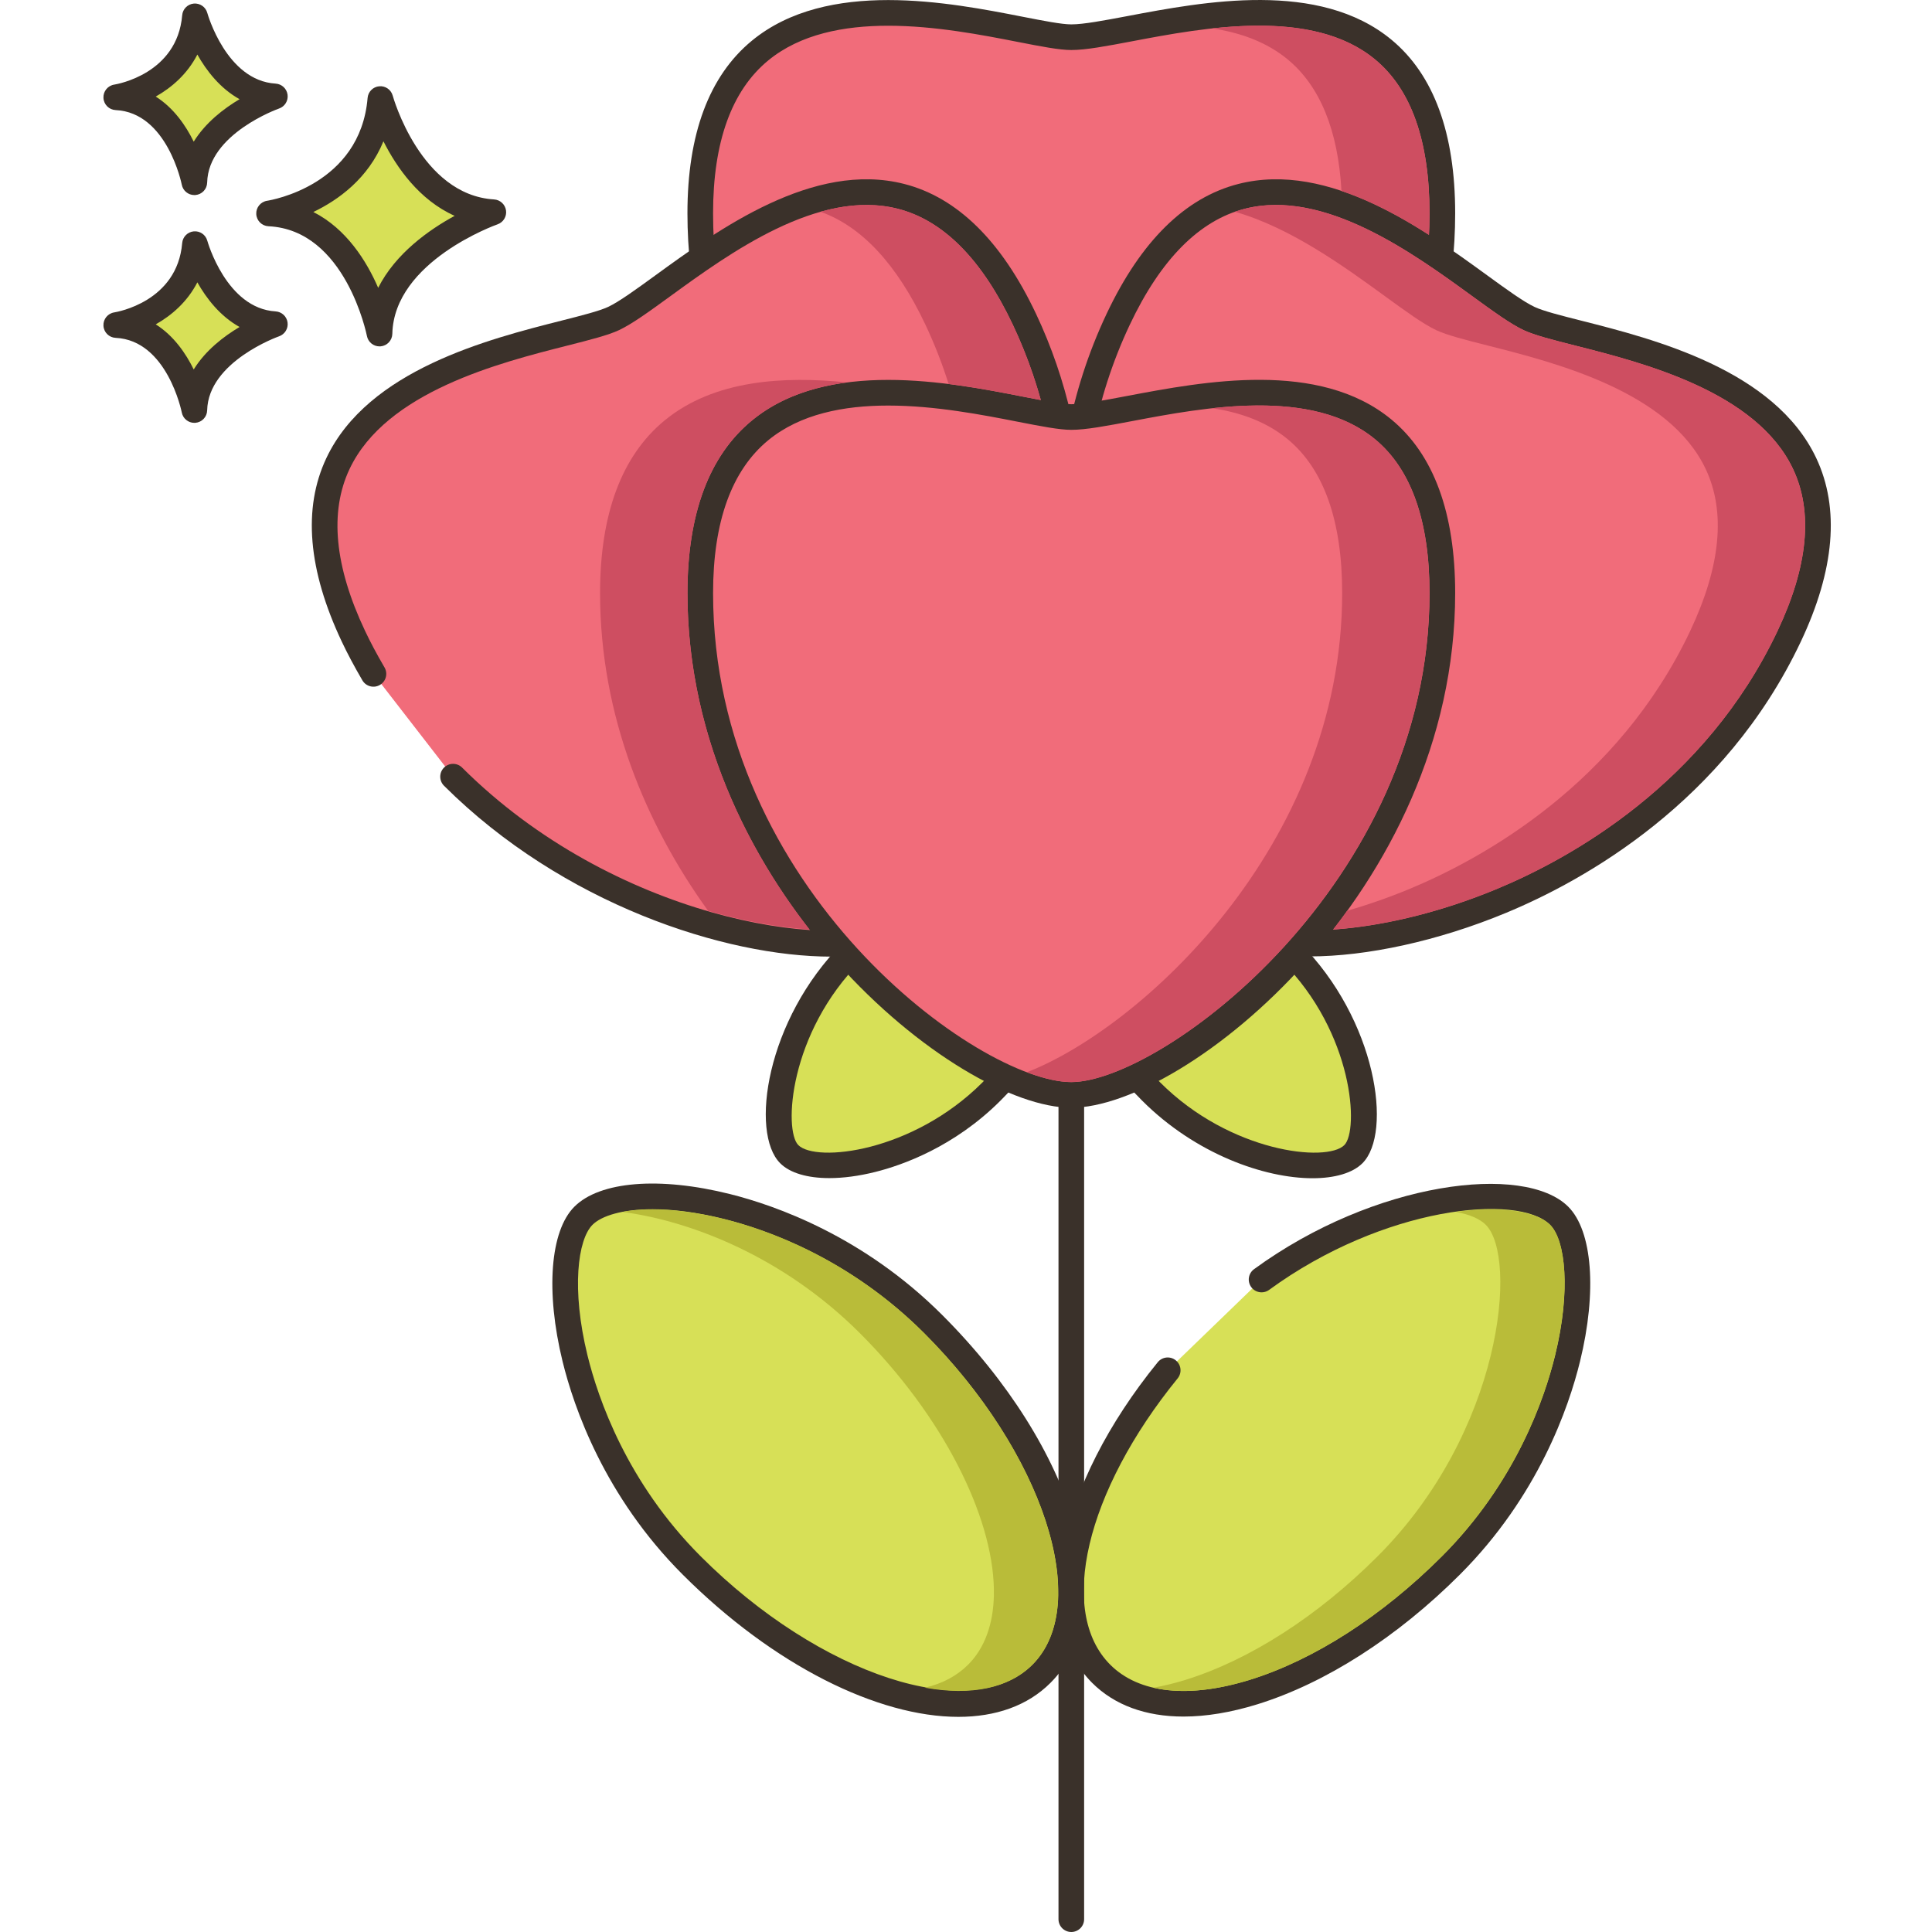 <?xml version="1.0" encoding="UTF-8"?>
<!DOCTYPE svg PUBLIC '-//W3C//DTD SVG 1.0//EN'
          'http://www.w3.org/TR/2001/REC-SVG-20010904/DTD/svg10.dtd'>
<svg contentScriptType="text/ecmascript" width="100pt" xmlns:xlink="http://www.w3.org/1999/xlink" zoomAndPan="magnify" contentStyleType="text/css" viewBox="-24 0 452 452.208" height="100.0pt" preserveAspectRatio="xMidYMid meet" xmlns="http://www.w3.org/2000/svg" version="1.0"
><path style="fill:#d7e057;" d="m194.312 309.91c-29.602-29.605-71.879-35.324-81.855-25.348-9.445 9.445-4.258 52.254 25.344 81.855 29.605 29.605 66.254 40.953 81.859 25.348 15.605-15.605 4.258-52.254-25.348-81.855zm0 0"
  /><path style="fill:#3a312a;" d="m196.434 307.789c-18.418-18.422-39.035-25.641-49.68-28.305-16.508-4.129-30.461-3-36.418 2.957-5.68 5.676-6.762 19.883-2.766 36.203 2.641 10.781 9.801 31.59 28.113 49.898 21.348 21.348 45.77 33.309 64.527 33.309 8.695 0 16.176-2.57 21.57-7.965 17.031-17.031 5.898-54.852-25.348-86.098zm21.105 81.855c-14.164 14.168-49.707 2.562-77.613-25.344-17.277-17.277-24.035-36.914-26.527-47.082-3.789-15.48-2.277-27.078 1.176-30.535 2.109-2.109 6.988-3.645 14.07-3.645 4.652 0 10.254.664 16.648 2.266 10.047 2.512 29.5 9.328 46.898 26.727 27.906 27.902 39.512 63.449 25.348 77.613zm0 0"
  /><path style="fill:#d7e057;" d="m340.844 284.562c-8.668-8.668-41.719-5.477-69.656 14.926l-21.977 21.246c-22.141 27.207-29.32 57.285-15.574 71.035 15.605 15.602 52.254 4.254 81.859-25.352 29.602-29.602 34.789-72.41 25.348-81.855zm0 0"
  /><path style="fill:#3a312a;" d="m342.961 282.441c-10.23-10.23-45.32-5.988-73.543 14.625-1.34.977-1.633 2.852-.656 4.191.977 1.34 2.852 1.629 4.191.652 26.707-19.5 58.312-22.684 65.766-15.223 3.457 3.453 4.969 15.051 1.176 30.531-2.488 10.168-9.246 29.809-26.523 47.082-13.98 13.98-29.938 24.238-44.941 28.883-14.352 4.441-25.949 3.184-32.672-3.539-12.387-12.383-5.746-40.566 15.781-67.016 1.047-1.285.852-3.176-.434-4.219-1.285-1.047-3.172-.855-4.223.434-23.508 28.879-29.973 60.445-15.367 75.043 5.238 5.238 12.578 7.898 21.395 7.898 5.277 0 11.086-.953 17.293-2.875 15.918-4.93 32.754-15.711 47.41-30.371 18.309-18.309 25.473-39.121 28.109-49.895 4-16.32 2.914-30.527-2.762-36.203zm0 0"
  /><path style="fill:#d7e057;" d="m278.016 222.82c-17.117-17.117-38.305-23.676-47.324-14.656-9.023 9.023-2.465 30.215 14.652 47.328 17.117 17.117 41.559 20.422 47.328 14.652 5.457-5.457 2.461-30.207-14.656-47.324zm0 0"
  /><path style="fill:#3a312a;" d="m280.137 220.699c-18.566-18.566-41.215-25.004-51.57-14.652-10.348 10.348-3.914 33 14.656 51.566 12.5 12.504 28.617 18.168 39.887 18.168 5.203 0 9.379-1.211 11.684-3.512 7.117-7.121 3.301-33.613-14.656-51.57zm10.414 47.328c-4.121 4.125-26.711 1.719-43.086-14.656-15.648-15.648-22.359-35.379-14.652-43.082 2.176-2.176 5.309-3.203 9.043-3.203 9.48 0 22.812 6.625 34.039 17.855 16.891 16.887 18.09 39.648 14.656 43.086zm0 0"
  /><path style="fill:#d7e057;" d="m222.609 208.164c-9.023-9.02-30.211-2.457-47.328 14.656-17.113 17.117-20.113 41.867-14.652 47.324 5.766 5.77 30.211 2.465 47.324-14.652 17.117-17.113 23.676-38.305 14.656-47.328zm0 0"
  /><path style="fill:#3a312a;" d="m224.73 206.047c-10.352-10.352-33.004-3.914-51.57 14.652-17.957 17.957-21.773 44.449-14.652 51.57 2.297 2.297 6.387 3.48 11.504 3.48 3.238 0 6.887-.473 10.754-1.441 6.281-1.57 18.445-5.832 29.309-16.695 8.617-8.617 14.965-18.539 17.875-27.934 3.113-10.051 1.969-18.449-3.219-23.633zm-2.512 21.859c-2.629 8.48-8.445 17.527-16.383 25.465-16.379 16.375-38.957 18.781-43.086 14.652-3.434-3.438-2.234-26.195 14.652-43.082 11.23-11.23 24.562-17.859 34.043-17.859 3.73 0 6.867 1.027 9.043 3.203 3.539 3.539 4.152 9.797 1.73 17.621zm0 0"
  /><path style="fill:#f16c7a;" d="m226.648 8.707c-14.914 0-86.848-28.312-86.848 41.211 0 69.523 62.848 117.457 86.848 117.457 23.332 0 86.848-47.93 86.848-117.457 0-69.523-69.301-41.211-86.848-41.211zm0 0"
  /><path style="fill:#3a312a;" d="m301.605 9.316c-16.953-14.043-43.926-8.941-61.777-5.559-5.535 1.043-10.312 1.949-13.18 1.949-2.242 0-6.457-.824-11.34-1.777-17.113-3.352-45.754-8.953-63.43 5.602-10.004 8.238-15.078 21.824-15.078 40.387 0 69.594 63.051 120.457 89.848 120.457 26.801 0 89.848-50.863 89.848-120.457 0-18.758-5.012-32.418-14.891-40.602zm-74.957 155.059c-21.555 0-83.848-44.961-83.848-114.457 0-16.684 4.336-28.711 12.887-35.754 7.527-6.199 17.746-8.141 28.109-8.141 10.969 0 22.094 2.176 30.355 3.793 5.402 1.055 9.668 1.891 12.496 1.891 3.426 0 8.223-.91 14.297-2.059 16.742-3.172 42.051-7.957 56.832 4.289 8.441 6.992 12.719 19.098 12.719 35.98 0 68.234-62.945 114.457-83.848 114.457zm0 0"
  /><path style="fill:#f16c7a;" d="m215.648 74.688c-29.711-62.855-80.266-7.641-96.129-.141-13.48 6.371-90.617 11.52-60.902 74.375 1.445 3.055 3.031 5.969 4.691 8.809l18.633 24.059c35.688 35.574 88.129 44.363 105.395 36.203 21.094-9.973 58.031-80.453 28.312-143.305zm0 0"
  /><path style="fill:#3a312a;" d="m218.363 73.398c-8.016-16.953-18.387-27.164-30.816-30.34-21.324-5.457-43.531 10.691-58.227 21.375-4.555 3.312-8.492 6.176-11.082 7.398-2.031.957-6.191 2.016-11.012 3.238-16.902 4.289-45.191 11.461-54.953 32.176-5.523 11.723-4.301 26.176 3.633 42.961 1.328 2.809 2.902 5.766 4.809 9.035.836 1.43 2.672 1.914 4.102 1.078 1.434-.836 1.914-2.672 1.078-4.102-1.844-3.16-3.293-5.887-4.566-8.578-7.133-15.082-8.352-27.812-3.629-37.836 8.555-18.148 35.121-24.891 51-28.918 5.332-1.352 9.543-2.422 12.102-3.625 3.098-1.469 7.047-4.336 12.047-7.973 13.785-10.023 34.613-25.16 53.211-20.414 10.621 2.711 19.66 11.828 26.879 27.094 29.16 61.688-7.992 130.379-26.887 139.312-15.844 7.488-66.605-.344-101.992-35.617-1.176-1.172-3.074-1.168-4.246.008-1.168 1.172-1.164 3.07.008 4.242 27.793 27.703 65.781 39.996 90.648 39.996 7.422 0 13.68-1.098 18.145-3.207 24.23-11.457 59.492-84.391 29.75-147.305zm0 0"
  /><path style="fill:#f16c7a;" d="m333.777 74.547c-15.863-7.5-66.414-62.719-96.133.141-29.711 62.852 7.223 133.332 28.316 143.305 21.699 10.258 99.004-6.215 128.719-69.066 29.715-62.859-47.418-68.008-60.902-74.379zm0 0"
  /><path style="fill:#3a312a;" d="m401.023 107.246c-9.758-20.707-38.047-27.887-54.949-32.176-4.82-1.219-8.984-2.277-11.016-3.238-2.59-1.223-6.527-4.086-11.082-7.398-14.695-10.684-36.898-26.832-58.23-21.375-12.43 3.176-22.797 13.387-30.812 30.344-17.785 37.617-10.797 74.812-5.051 93.641 7.688 25.195 22.324 47.762 34.797 53.66 4.508 2.125 10.645 3.156 17.781 3.156 13.258 0 29.961-3.555 46.004-10.219 18.09-7.512 51.102-25.742 68.926-63.438 7.934-16.781 9.156-31.234 3.633-42.957zm-9.055 40.395c-16.961 35.879-48.508 53.285-65.801 60.461-25.625 10.637-49.48 11.641-58.922 7.176-9.273-4.383-23.508-23.391-31.625-49.984-5.492-17.996-12.18-53.535 4.738-89.328v.004c7.215-15.266 16.262-24.383 26.875-27.098 18.594-4.758 39.43 10.395 53.215 20.418 4.996 3.633 8.945 6.504 12.043 7.969 2.559 1.207 6.773 2.277 12.105 3.629 15.875 4.027 42.445 10.77 51 28.918 4.719 10.02 3.5 22.754-3.629 37.836zm0 0"
  /><path style="fill:#3a312a;" d="m226.648 222.707c-1.66 0-3 1.344-3 3v223.5c0 1.656 1.34 3 3 3 1.656 0 3-1.344 3-3v-223.5c0-1.656-1.344-3-3-3zm0 0"
  /><path style="fill:#f16c7a;" d="m226.648 97.609c-14.914 0-86.848-28.312-86.848 41.211 0 69.527 62.848 117.457 86.848 117.457 23.332 0 86.848-47.93 86.848-117.457 0-69.523-69.301-41.211-86.848-41.211zm0 0"
  /><path style="fill:#3a312a;" d="m301.605 98.219c-16.953-14.043-43.926-8.938-61.777-5.562-5.535 1.051-10.312 1.957-13.18 1.957-2.246 0-6.461-.824-11.344-1.781-17.109-3.348-45.754-8.953-63.43 5.605-10.004 8.23-15.074 21.824-15.074 40.383 0 69.59 63.047 120.457 89.848 120.457 26.797 0 89.848-50.867 89.848-120.457 0-18.758-5.012-32.418-14.891-40.602zm-74.957 155.059c-21.555 0-83.848-44.965-83.848-114.457 0-16.684 4.336-28.715 12.887-35.758 7.527-6.195 17.746-8.137 28.109-8.137 10.965 0 22.094 2.176 30.355 3.793 5.402 1.055 9.668 1.891 12.496 1.891 3.426 0 8.223-.91 14.297-2.059 16.746-3.172 42.051-7.957 56.832 4.285 8.438 6.992 12.719 19.102 12.719 35.984 0 68.234-62.945 114.457-83.848 114.457zm0 0"
  /><path style="fill:#d7e057;" d="m64.926 23.184c-1.949 23.125-26.051 26.777-26.051 26.777 20.695.973 25.852 28.117 25.852 28.117.441-19.352 26.641-28.402 26.641-28.402-19.629-1.176-26.441-26.492-26.441-26.492zm0 0"
  /><path style="fill:#3a312a;" d="m91.547 46.68c-17.207-1.031-23.664-24.047-23.727-24.281-.383-1.406-1.723-2.348-3.168-2.203-1.449.129-2.594 1.281-2.715 2.734-1.723 20.43-22.629 23.926-23.512 24.062-1.527.23-2.629 1.582-2.547 3.121.082 1.543 1.316 2.77 2.855 2.844 18.059.848 22.996 25.434 23.047 25.684.273 1.422 1.516 2.434 2.941 2.434.086 0 .168-.004.254-.008 1.527-.129 2.715-1.387 2.75-2.922.391-17.016 24.383-25.551 24.625-25.637 1.352-.469 2.184-1.828 1.988-3.242-.199-1.418-1.367-2.5-2.793-2.586zm-27.133 20.691c-2.711-6.262-7.418-13.812-15.176-17.75 5.863-2.812 12.82-7.828 16.406-16.547 3.102 6.141 8.398 13.758 16.668 17.445-6.016 3.277-13.844 8.809-17.898 16.852zm0 0"
  /><path style="fill:#d7e057;" d="m21.527 57.145c-1.379 16.355-18.426 18.938-18.426 18.938 14.637.691 18.285 19.891 18.285 19.891.312-13.688 18.844-20.09 18.844-20.09-13.883-.832-18.703-18.738-18.703-18.738zm0 0"
  /><path style="fill:#3a312a;" d="m40.406 72.887c-11.531-.688-15.941-16.371-15.984-16.527-.379-1.406-1.707-2.336-3.164-2.207-1.453.133-2.598 1.289-2.719 2.738-1.16 13.738-15.297 16.133-15.887 16.227-1.523.23-2.625 1.582-2.543 3.121.078 1.543 1.312 2.77 2.852 2.84 12.07.57 15.449 17.293 15.48 17.457.27 1.426 1.516 2.438 2.941 2.438.086 0 .168-.004.25-.008 1.531-.129 2.719-1.387 2.754-2.922.258-11.418 16.66-17.27 16.824-17.324 1.352-.469 2.188-1.828 1.992-3.246-.195-1.418-1.363-2.5-2.797-2.586zm-19.168 13.59c-1.848-3.77-4.68-7.895-8.891-10.559 3.707-2.082 7.391-5.258 9.742-9.832 2.113 3.746 5.305 7.906 9.879 10.449-3.699 2.195-7.977 5.477-10.73 9.941zm0 0"
  /><path style="fill:#d7e057;" d="m21.527 3.828c-1.379 16.359-18.426 18.941-18.426 18.941 14.637.688 18.285 19.887 18.285 19.887.312-13.688 18.844-20.09 18.844-20.09-13.883-.832-18.703-18.738-18.703-18.738zm0 0"
  /><path style="fill:#3a312a;" d="m40.406 19.57c-11.531-.688-15.941-16.371-15.984-16.527-.379-1.406-1.707-2.332-3.164-2.207-1.453.133-2.598 1.289-2.719 2.738-1.16 13.738-15.297 16.133-15.887 16.227-1.523.23-2.625 1.582-2.543 3.121.078 1.543 1.312 2.77 2.855 2.844 12.07.566 15.445 17.289 15.477 17.453.27 1.426 1.52 2.438 2.945 2.438.082 0 .164-.004.25-.008 1.531-.125 2.715-1.387 2.75-2.922.262-11.418 16.664-17.27 16.824-17.324 1.355-.469 2.188-1.828 1.992-3.246s-1.363-2.5-2.797-2.586zm-19.168 13.59c-1.848-3.77-4.68-7.891-8.891-10.559 3.707-2.082 7.391-5.258 9.742-9.832 2.113 3.75 5.305 7.91 9.879 10.449-3.699 2.199-7.977 5.48-10.73 9.941zm0 0"
  /><g style="fill:#ce4e61;"
  ><path d="m297.77 13.93c-9.902-8.203-24.543-8.762-38.16-7.281 6.617.98 12.758 3.18 17.719 7.281 7.539 6.258 11.762 16.578 12.559 30.777 7.223 2.402 14.141 6.199 20.461 10.262.082-1.68.141-3.34.141-5.039 0-16.902-4.281-29-12.719-36zm0 0"
    /><path d="m151.867 98.43c6.359-5.242 14.141-7.863 22.301-8.922-14.719-1.5-31.102-.66-42.738 8.922-10 8.238-15.082 21.816-15.082 40.398 0 28.738 10.781 54.281 25.301 74.379 8.621 2.48 16.699 3.859 23.719 4.359-16.141-20.699-28.559-47.879-28.559-78.738 0-18.582 5.059-32.16 15.059-40.398zm0 0"
    /><path d="m212.949 75.969c-7.223-15.262-16.262-24.383-26.883-27.102-2.418-.621-4.879-.898-7.359-.898-3.578 0-7.18.578-10.777 1.598 9.617 3.402 17.879 12.262 24.559 26.402 2.199 4.66 4 9.32 5.441 13.918 6.398.781 12.379 1.961 17.379 2.941 1.48.281 2.879.559 4.199.801-1.621-5.82-3.762-11.742-6.559-17.66zm0 0"
    /><path d="m395.59 109.809c-8.543-18.16-35.121-24.902-51-28.922-5.32-1.359-9.543-2.418-12.102-3.617-3.102-1.48-7.039-4.34-12.039-7.98-12-8.723-29.32-21.32-45.859-21.32-2.48 0-4.941.277-7.363.898-.777.199-1.539.441-2.297.699 13 3.68 25.68 12.883 35.078 19.723 5 3.641 8.941 6.5 12.039 7.98 2.562 1.199 6.762 2.258 12.102 3.617 15.879 4.02 42.441 10.762 51 28.922 4.719 10.02 3.5 22.738-3.621 37.84-16.98 35.859-48.52 53.281-65.82 60.461-4.938 2.039-9.801 3.719-14.5 5.078-1.059 1.5-2.16 2.961-3.277 4.379 10.859-.758 24.277-3.68 38.238-9.457 17.301-7.18 48.84-24.602 65.801-60.461 7.121-15.102 8.34-27.82 3.621-37.84zm0 0"
    /><path d="m297.77 102.828c-9.902-8.199-24.543-8.762-38.16-7.281 6.617.98 12.758 3.18 17.719 7.281 8.441 7 12.719 19.102 12.719 36 0 59.359-47.66 102.059-73.801 112.141 4.023 1.52 7.562 2.301 10.402 2.301 20.898 0 83.84-46.223 83.84-114.441 0-16.898-4.281-29-12.719-36zm0 0"
  /></g
  ><path style="fill:#b9bc39;" d="m223.566 371.906c-.32-17.078-11.84-40.34-31.379-59.879-21.078-21.078-47.379-28.941-63.66-28.941-2.578 0-4.918.203-6.938.582 16.078 2.121 37.68 10.5 55.559 28.359 19.539 19.539 31.059 42.801 31.379 59.879-.02.5 0 .98 0 1.48-.141 6.66-2.078 12.301-6.039 16.262-2.641 2.641-6.059 4.438-10.102 5.379 10.859 1.961 19.641.121 25.16-5.379 3.961-3.961 5.902-9.602 6.043-16.262-.023-.5-.023-.98-.023-1.48zm0 0"
  /><path style="fill:#b9bc39;" d="m338.727 286.688c-2.277-2.281-7.277-3.602-13.957-3.602-2.48 0-5.203.184-8.102.582 3.199.578 5.621 1.621 7 3.02 7.578 7.582 3.859 48.422-25.34 77.602-13.98 13.98-29.941 24.238-44.941 28.898-2.598.801-5.117 1.422-7.52 1.84 6.199 1.441 13.879.84 22.562-1.84 15-4.66 30.957-14.918 44.938-28.898 29.199-29.18 32.922-70.02 25.359-77.602zm0 0"
/></svg
>
